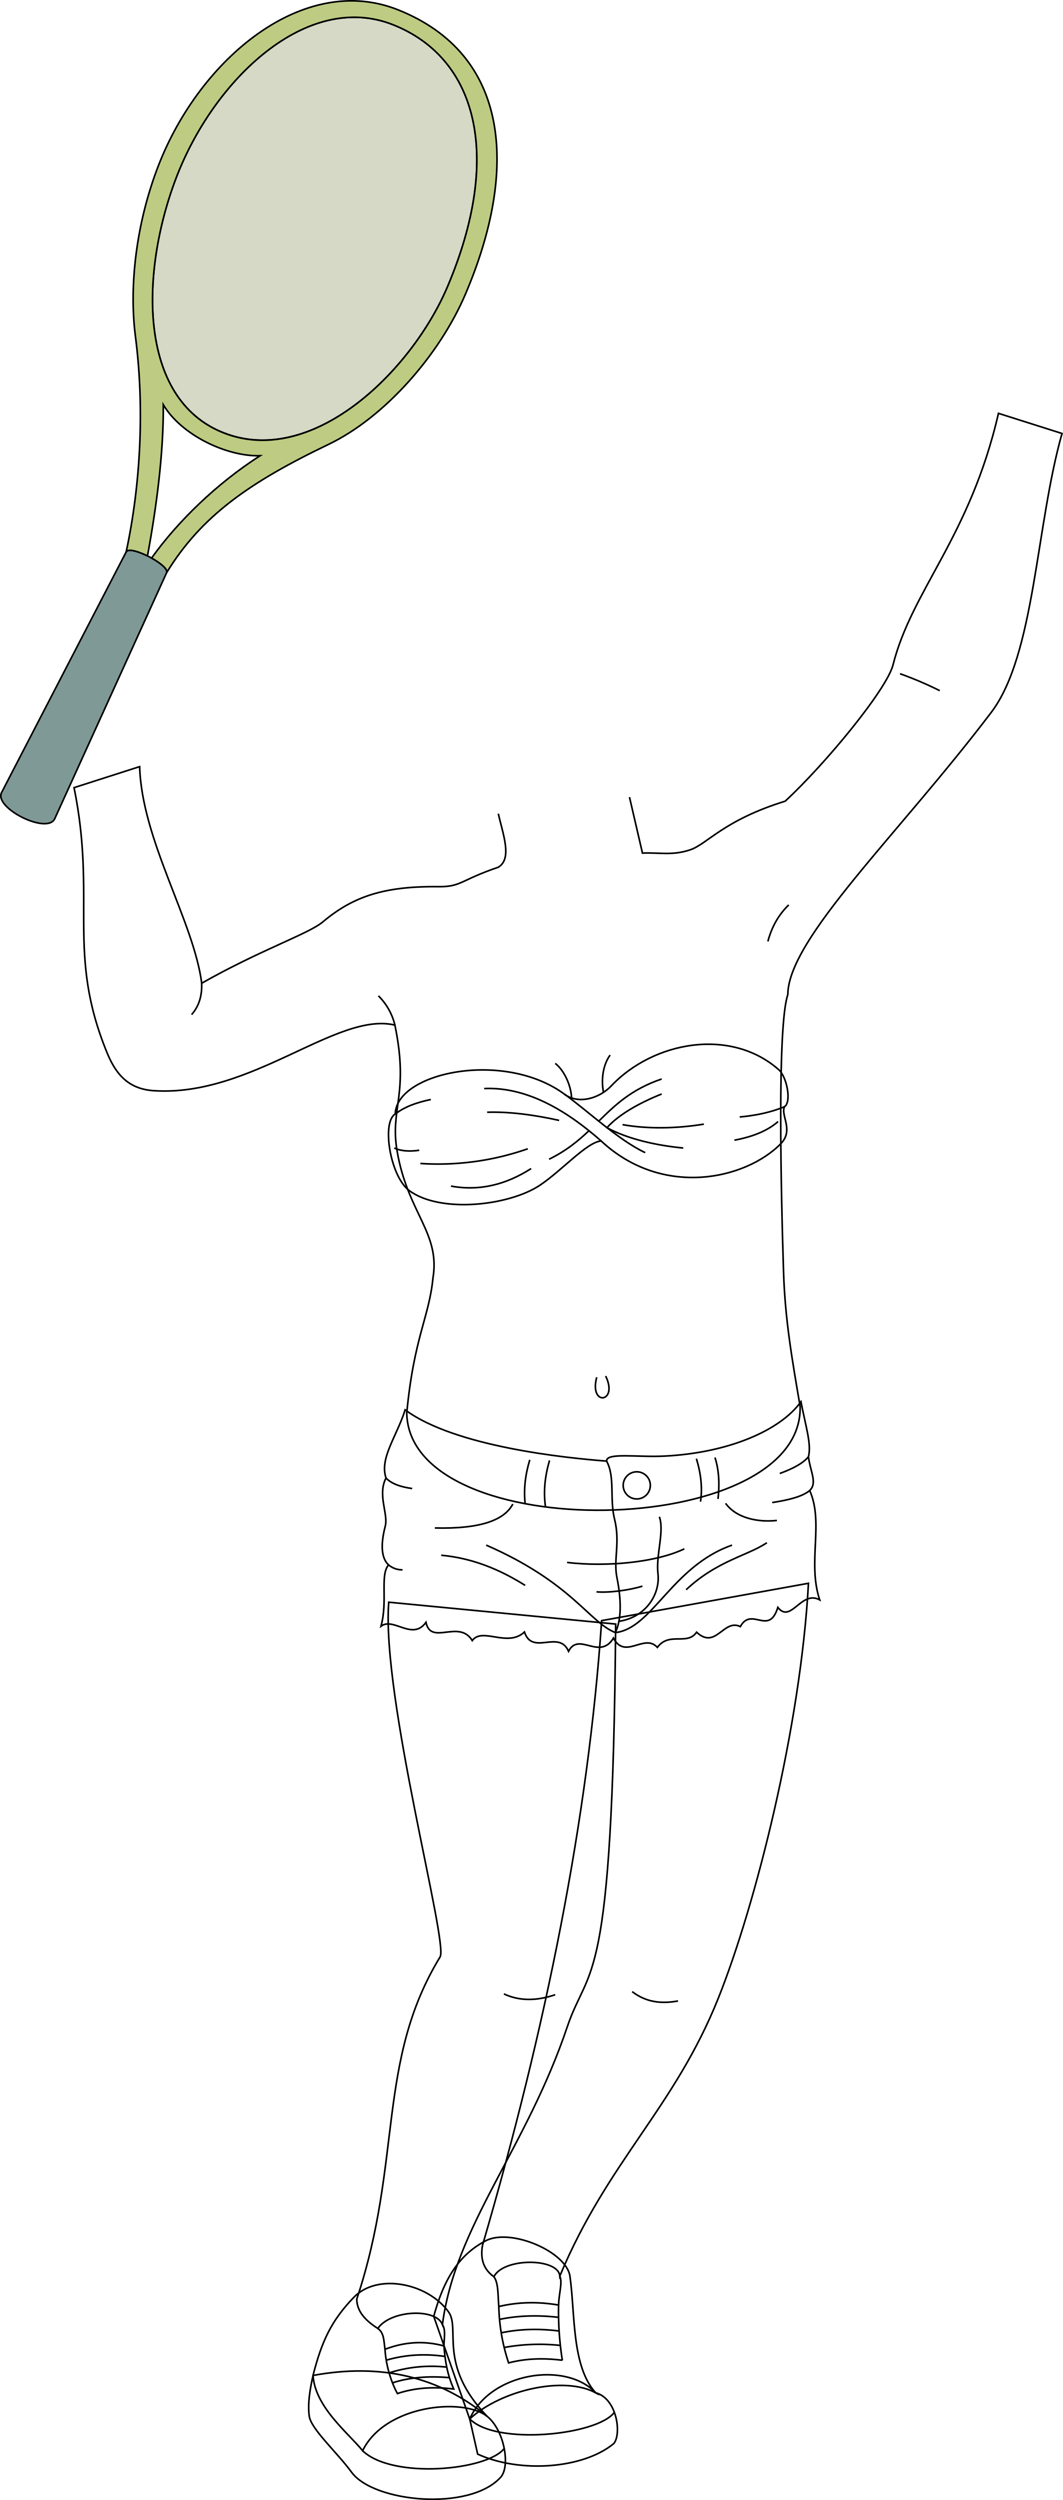 <svg id="presence" xmlns="http://www.w3.org/2000/svg" viewBox="0 0 1301.26 3059.07">
  <defs>
    <style>
      .cls-1 {
        fill: #7f9996;
      }

      .cls-1, .cls-2, .cls-3, .cls-4 {
        stroke: #000;
        stroke-miterlimit: 10;
        stroke-width: 2px;
      }

      .cls-2 {
        fill: #d5d9c5;
      }

      .cls-3 {
        fill: #bdcc82;
      }

      .cls-4 {
        fill: none;
      }
    </style>
  </defs>
  <title>tennis</title>
  <path id="racketGrip" class="cls-1" d="M154.46,675.28,1.94,969.73c-9.48,19.06,55.45,51.39,64.94,32.34L204,700.69C208.09,691.73,159.19,666.19,154.46,675.28Z"/>
  <path id="racketStrings" class="cls-2" d="M215.51,217.86c-45.25,118.84-46.43,276,63.79,313.75,107.32,36.77,225.41-78.81,268.81-181.47,67.44-159.52,35.91-279-66.84-319.85C375.67-11.69,261.41,97.3,215.51,217.86Z"/>
  <path id="tennisRacket" class="cls-3" d="M487.2,12C371.87-34,244.79,71.27,193.91,202.69c-27.07,69.91-36.15,146.79-28.11,209.08C177,498.56,172.3,592,154.46,675.28c2.23-4.3,14.35-.85,26.08,4.93,10.66-57.92,19.73-123.71,19.37-185,22,37.19,77.78,63.64,118.49,62.43-53.41,34.15-101.31,81-132.85,125.19,11,6.14,20.33,13.74,18.45,17.85,42.56-69.38,101.38-110.53,198.05-156.87,69.15-33.14,136-109.75,167.55-183.53C635.4,206.28,623.64,66.32,487.2,12Zm60.91,338.18c-29.05,68.72-91.57,143.22-161.92,174l-1.28.55c-34.37,14.73-70.57,19-105.61,7-110.22-37.76-109-194.91-63.79-313.75C261.41,97.3,375.67-11.69,481.27,30.29,584,71.13,615.55,190.62,548.11,350.14Z"/>
  <g id="sole">
    <path class="cls-4" d="M596.25,2956.56c21.3,17.13,28.71,61.2,16.67,74.56-38,42.11-155.52,30.85-182.46-6-17.6-24.08-49.55-52.79-51.87-68.53-2.15-15.34.76-32.51,4.63-50C467.45,2891.13,538.11,2908.66,596.25,2956.56Z"/>
    <path class="cls-4" d="M575,2959.8l9.72,43.07c51.87,23.61,129.21,18.06,166.72-13,9.72-12,3.7-55.11-22.23-62.06C692.11,2888.48,600,2903.3,575,2959.8Z"/>
  </g>
  <g id="shoe">
    <path class="cls-4" d="M697.79,2785.82c6.38,46.29,1.94,109.58,31.37,142-38.44-20.84-115.31-3.7-154.21,32l-44-125.5c12.18-45,30.66-75.52,63.91-92.62C625.25,2726.05,694.09,2755.26,697.79,2785.82Z"/>
    <path class="cls-4" d="M549,2828.74c15.06,20.8-13.43,64.37,47.24,127.82-29.64-23.16-125-13.9-152.36,42.14-16.67-20.84-58.35-53.26-60.67-92.16,10.65-42,22.56-67.26,50.09-95.71C462.09,2781.08,523.54,2793.54,549,2828.74Z"/>
  </g>
  <g id="shoelace">
    <path class="cls-4" d="M683.78,2820.48c-24.79-4.28-49.2-3.86-73.17,1.78a235,235,0,0,0,12,69c20.76-5.48,42.79-6.13,65.76-3.24A381.73,381.73,0,0,1,683.78,2820.48Z"/>
    <path class="cls-4" d="M543.46,2870.49c-24.72-6.74-48.74-4.87-72.17,4.1,1,18.06,6.77,38.77,15.2,54.18,21.3-7.22,44.43-8.57,68.93-5.56C547.67,2905.73,544.83,2889.08,543.46,2870.49Z"/>
  </g>
  <g id="clothesOverlapLine">
    <path class="cls-4" d="M544.72,2883.32c-24.54-3.54-48.57-2.22-71.89,4.61"/>
    <path class="cls-4" d="M546.87,2896.41a170.48,170.48,0,0,0-70.52,7.07"/>
    <path class="cls-4" d="M550.19,2909.29c-25.23-2.18-48.68-.49-69.75,6.37"/>
    <path class="cls-4" d="M683.73,2835.46c-24.86-2.77-49-2.3-72.24,2.53"/>
    <path class="cls-4" d="M684.45,2852.21c-24.38-3.05-48.06-2.57-70.88,2.22"/>
    <path class="cls-4" d="M686,2869.88a242.49,242.49,0,0,0-68.79,2.49"/>
    <path class="cls-4" d="M604.59,2785.82c5.64,7.51,4.82,21.82,6,36.44"/>
    <path class="cls-4" d="M685.27,2785c3.54,8.36-1,20.07-1.49,35.48"/>
    <path class="cls-4" d="M462.51,2849.11c7.72,5.46,7.25,14.74,8.78,25.48"/>
    <path class="cls-4" d="M541.59,2844.29c4.35,7.09,1.93,16.71,1.87,26.2"/>
  </g>
  <g id="clothesDisplayLine">
    <path class="cls-4" d="M617.23,2996c-21,27-136.79,37.78-173.34,2.74"/>
    <path class="cls-4" d="M752,2951.79c-20.45,27.8-144.4,41-177,8"/>
  </g>
  <g id="skinWhite">
    <path class="cls-4" d="M989.66,1937.3c-9.4,174.59-64.5,392.93-110.17,507.25C825.64,2579.33,744.25,2644,685.27,2785c-1.74-22.31-68.89-22.83-80.68.82-11.45-8.16-17.19-20.26-13.9-38.61C668.44,2481.05,720,2225.17,736.5,1983Z"/>
    <path class="cls-4" d="M753.65,1987.2c-3.66,455.17-32.58,413.87-59.18,492.68-50.56,149.84-137,243.08-152.88,364.41-8-20.38-63.64-17.81-79.08,4.82-15.36-9.8-25.63-20.92-25.77-35.9,56.19-169.09,23.93-290.67,102-418.75,10.41-17.1-71.86-317.38-62.88-434Z"/>
  </g>
  <path id="shorts" class="cls-4" d="M980.48,1715.16c6.12,31.37,13,52,9.18,67.32,2.29,18.36,11.15,32.11,1.53,41.31,17.59,39.79-3.06,87.92,12.24,133.83-22.55-12.51-35.19,29.64-51.26,9.18-10.91,35.64-32-1.61-45.9,23.48-20.66-10-29.93,28.86-53.56,6.88-11.47,16.83-33.46-1.08-48,18.61-16-17.7-39.63,15.71-53.72-11.43-17.1,28-42.4-8.27-55,16.18-11.8-27-44.21,5.9-54-23.61-20.6,19.39-51.65-6.34-63.89,10.49-16.2-26.51-50.43,6.65-56.67-22.29-16.53,23-39.73-6.78-55,4.7,8.42-31.37-1.53-62,9.18-75-7.64-7.17-10.71-21.42-4-47.44,3.87-15-9.79-38.24.92-58.9-8.15-24.32,13-50.49,23.42-83.39,60.74,45.14,196.91,58.91,246.64,62.74-.78-10.77,37.41-4.51,70.38-6.12C891,1777.89,955,1750.61,980.48,1715.16Z"/>
  <circle id="shortsButton" class="cls-4" cx="779.49" cy="1817.51" r="16.62"/>
  <g id="clothesDisplayLine-2" data-name="clothesDisplayLine">
    <path class="cls-4" d="M672.68,1787c-5.48,18.81-7.63,37.53-5,56.16"/>
    <path class="cls-4" d="M648.51,1786.26c-5.5,18.31-7.58,36.11-5.69,53.31"/>
    <path class="cls-4" d="M852.5,1784.84c5.41,17.87,7.64,35.46,5,52.6"/>
    <path class="cls-4" d="M875.25,1783.42c5.28,16.67,5.57,34.27,3.68,50.76"/>
    <path class="cls-4" d="M757.64,1983.83c33.07-4.84,50.75-33.3,47.79-58.25-2.68-22.69,8.11-51.89,1.72-69.66"/>
    <path class="cls-4" d="M753.31,1997.6c7.53-16.1,7.5-39.33,1.82-67.76-4.3-21.49,4.26-42.64-2.85-71.08-6.19-24.75.86-51.76-9.73-70.92"/>
    <path class="cls-4" d="M627.78,1840.32c-10.32,19.64-39.31,30.71-95.46,29.31"/>
    <path class="cls-4" d="M888.22,1839.49c13.4,18.42,40.19,23.44,62.8,20.93"/>
  </g>
  <g id="clothesOverlapLine-2" data-name="clothesOverlapLine">
    <path class="cls-4" d="M896.14,1890.63c-73.62,25.8-97.7,102.12-142.83,107-32.09-12.58-52.86-61-158.11-107"/>
  </g>
  <g id="clothesFoldLine">
    <path class="cls-4" d="M989.66,1782.48c-5.79,7.07-17,13.91-35.12,20.47"/>
    <path class="cls-4" d="M991.19,1823.79c-8.05,6.91-24.45,11.51-45.87,14.72"/>
    <path class="cls-4" d="M938.74,1887.68c-23.27,15.8-61,22-98.78,57.51"/>
    <path class="cls-4" d="M837.77,1895.14c-34.69,16.68-95.27,22.39-143.56,16.68"/>
    <path class="cls-4" d="M786.4,1940.8c-15.36,4.83-40.39,8.34-56.19,7"/>
    <path class="cls-4" d="M540.12,1903c38.23,3.49,71.72,17.44,102.73,36.88"/>
    <path class="cls-4" d="M472.49,1808.49c7,7.38,18.52,11,32.07,12.9"/>
    <path class="cls-4" d="M475.55,1914.83c5.3,4,9.69,5.86,17.23,6.09"/>
  </g>
  <path id="skinWhite-2" data-name="skinWhite" class="cls-4" d="M610,995.61c5.82,25.68,17.31,55.07,0,65.53-46.09,15.61-45.35,24.1-73.16,23.79-66.58-.74-104.49,11.89-141.66,43.11-17.37,14.6-75.82,34-148.24,75-10.08-76.49-73.27-174.6-76-265L90.66,963.77c27.94,137.51-10,202.18,40.68,325.07,11.62,28.2,28,43.85,56.95,45.74,119.83,7.86,223.92-97.27,295.12-80.28,17.61,85-6.25,101.81,2.67,154,13.07,76.55,53.21,99.89,43.88,155.9-4.67,47.61-23.21,72.15-32.05,164.87,3.36,163.69,484.93,155.74,481.57-7.94-9.41-55.7-18.43-105.05-20.32-165-3-94.32-7.94-300.81,5.23-339.08.41-68.8,135.74-196,249.07-345.45,53.48-70.52,54.45-227.83,86.58-341.18l-77.79-24.65c-34.75,150.9-105.9,216-129.06,307.76-7.57,29.95-82.38,120.86-132,166.79-75.75,23.4-95.48,52.72-116.54,59.62-22.06,7.23-37.22,3-58.19,3.92l-15.89-68.51"/>
  <g id="skinDisplayLine">
    <path class="cls-4" d="M741.41,1683.69c16,32.89-20.58,37.56-10.93,1.48"/>
  </g>
  <path id="bikiniTop" class="cls-4" d="M960.3,1354.2c-4.93,10.94,11.93,28.61-4.67,45.42-43.2,43.76-144.85,66.39-219.76-3.56-17.5,1.46-47.9,36.08-74.82,54.11-38,25.46-122.62,34.75-160.31,6.45-23.16-17.39-33.77-83.5-16.92-93.51,1.23-50.93,133.59-78.83,207.51-24,16.18,12,41.61,5.75,57.11-10.58,51.42-54.13,145.83-71.6,204.83-19.66C963.33,1317.67,969.17,1348.46,960.3,1354.2Z"/>
  <g id="clothesFoldLine-2" data-name="clothesFoldLine">
    <path class="cls-4" d="M691.33,1339.06c30,21.79,65.66,55.8,98.49,71.35"/>
    <path class="cls-4" d="M735.87,1396.06c-38.68-34-88.24-66.48-143.11-64.12"/>
    <path class="cls-4" d="M960.3,1354.2c-16.55,6.83-35,10.75-54.85,12.55"/>
    <path class="cls-4" d="M952.51,1372.3c-11.62,10.25-28.7,18.18-53.43,22.83"/>
    <path class="cls-4" d="M527.38,1345.35c-16.92,3.49-32,8.85-43.56,17.76"/>
    <path class="cls-4" d="M482.63,1404.72c7.76,3.65,18.26,4.56,30.59,2.74"/>
    <path class="cls-4" d="M514.59,1423.64a332.17,332.17,0,0,0,131.51-18"/>
    <path class="cls-4" d="M684.46,1370.93c-31.26-6.94-60.9-10.78-88.13-10"/>
    <path class="cls-4" d="M650.21,1429.83c-30.27,19.4-62.71,27.94-98.18,21.47"/>
    <path class="cls-4" d="M721,1383.53c-13.26,12.53-28,24.71-48.84,34.89"/>
    <path class="cls-4" d="M810,1320.24c-37.27,12.67-57.1,32-77.07,51.63"/>
    <path class="cls-4" d="M810,1338.61c-26.56,10.56-52.43,24.93-67,41.23,24.59,13.54,59.65,21.68,93.44,24.88"/>
    <path class="cls-4" d="M861.64,1375.49c-34.31,5.67-70,5.93-99.55.63"/>
  </g>
  <g id="skinOverlapLine">
    <path class="cls-4" d="M463.24,1218.53a74.89,74.89,0,0,1,20.17,35.77"/>
    <path class="cls-4" d="M679.7,1301.16c11.11,8.69,19.33,27.06,20,42.28"/>
    <path class="cls-4" d="M746.86,1291c-9.18,12.56-11,31.11-8.11,45.57"/>
    <path class="cls-4" d="M246.87,1203c.51,14.17-2.49,27.33-12.34,38.52"/>
  </g>
  <g id="skinCreaseLine">
    <path class="cls-4" d="M1150.36,845.09a446.46,446.46,0,0,0-48.61-20.72"/>
    <path class="cls-4" d="M965.48,1107.27C953.87,1118.56,945,1133,940,1151.9"/>
    <path class="cls-4" d="M679.64,2440.76c-22.12,7.46-43.2,8.15-62.78-1"/>
    <path class="cls-4" d="M830,2448.37c-19.94,3.7-39,1.86-56.13-11.42"/>
  </g>
</svg>

